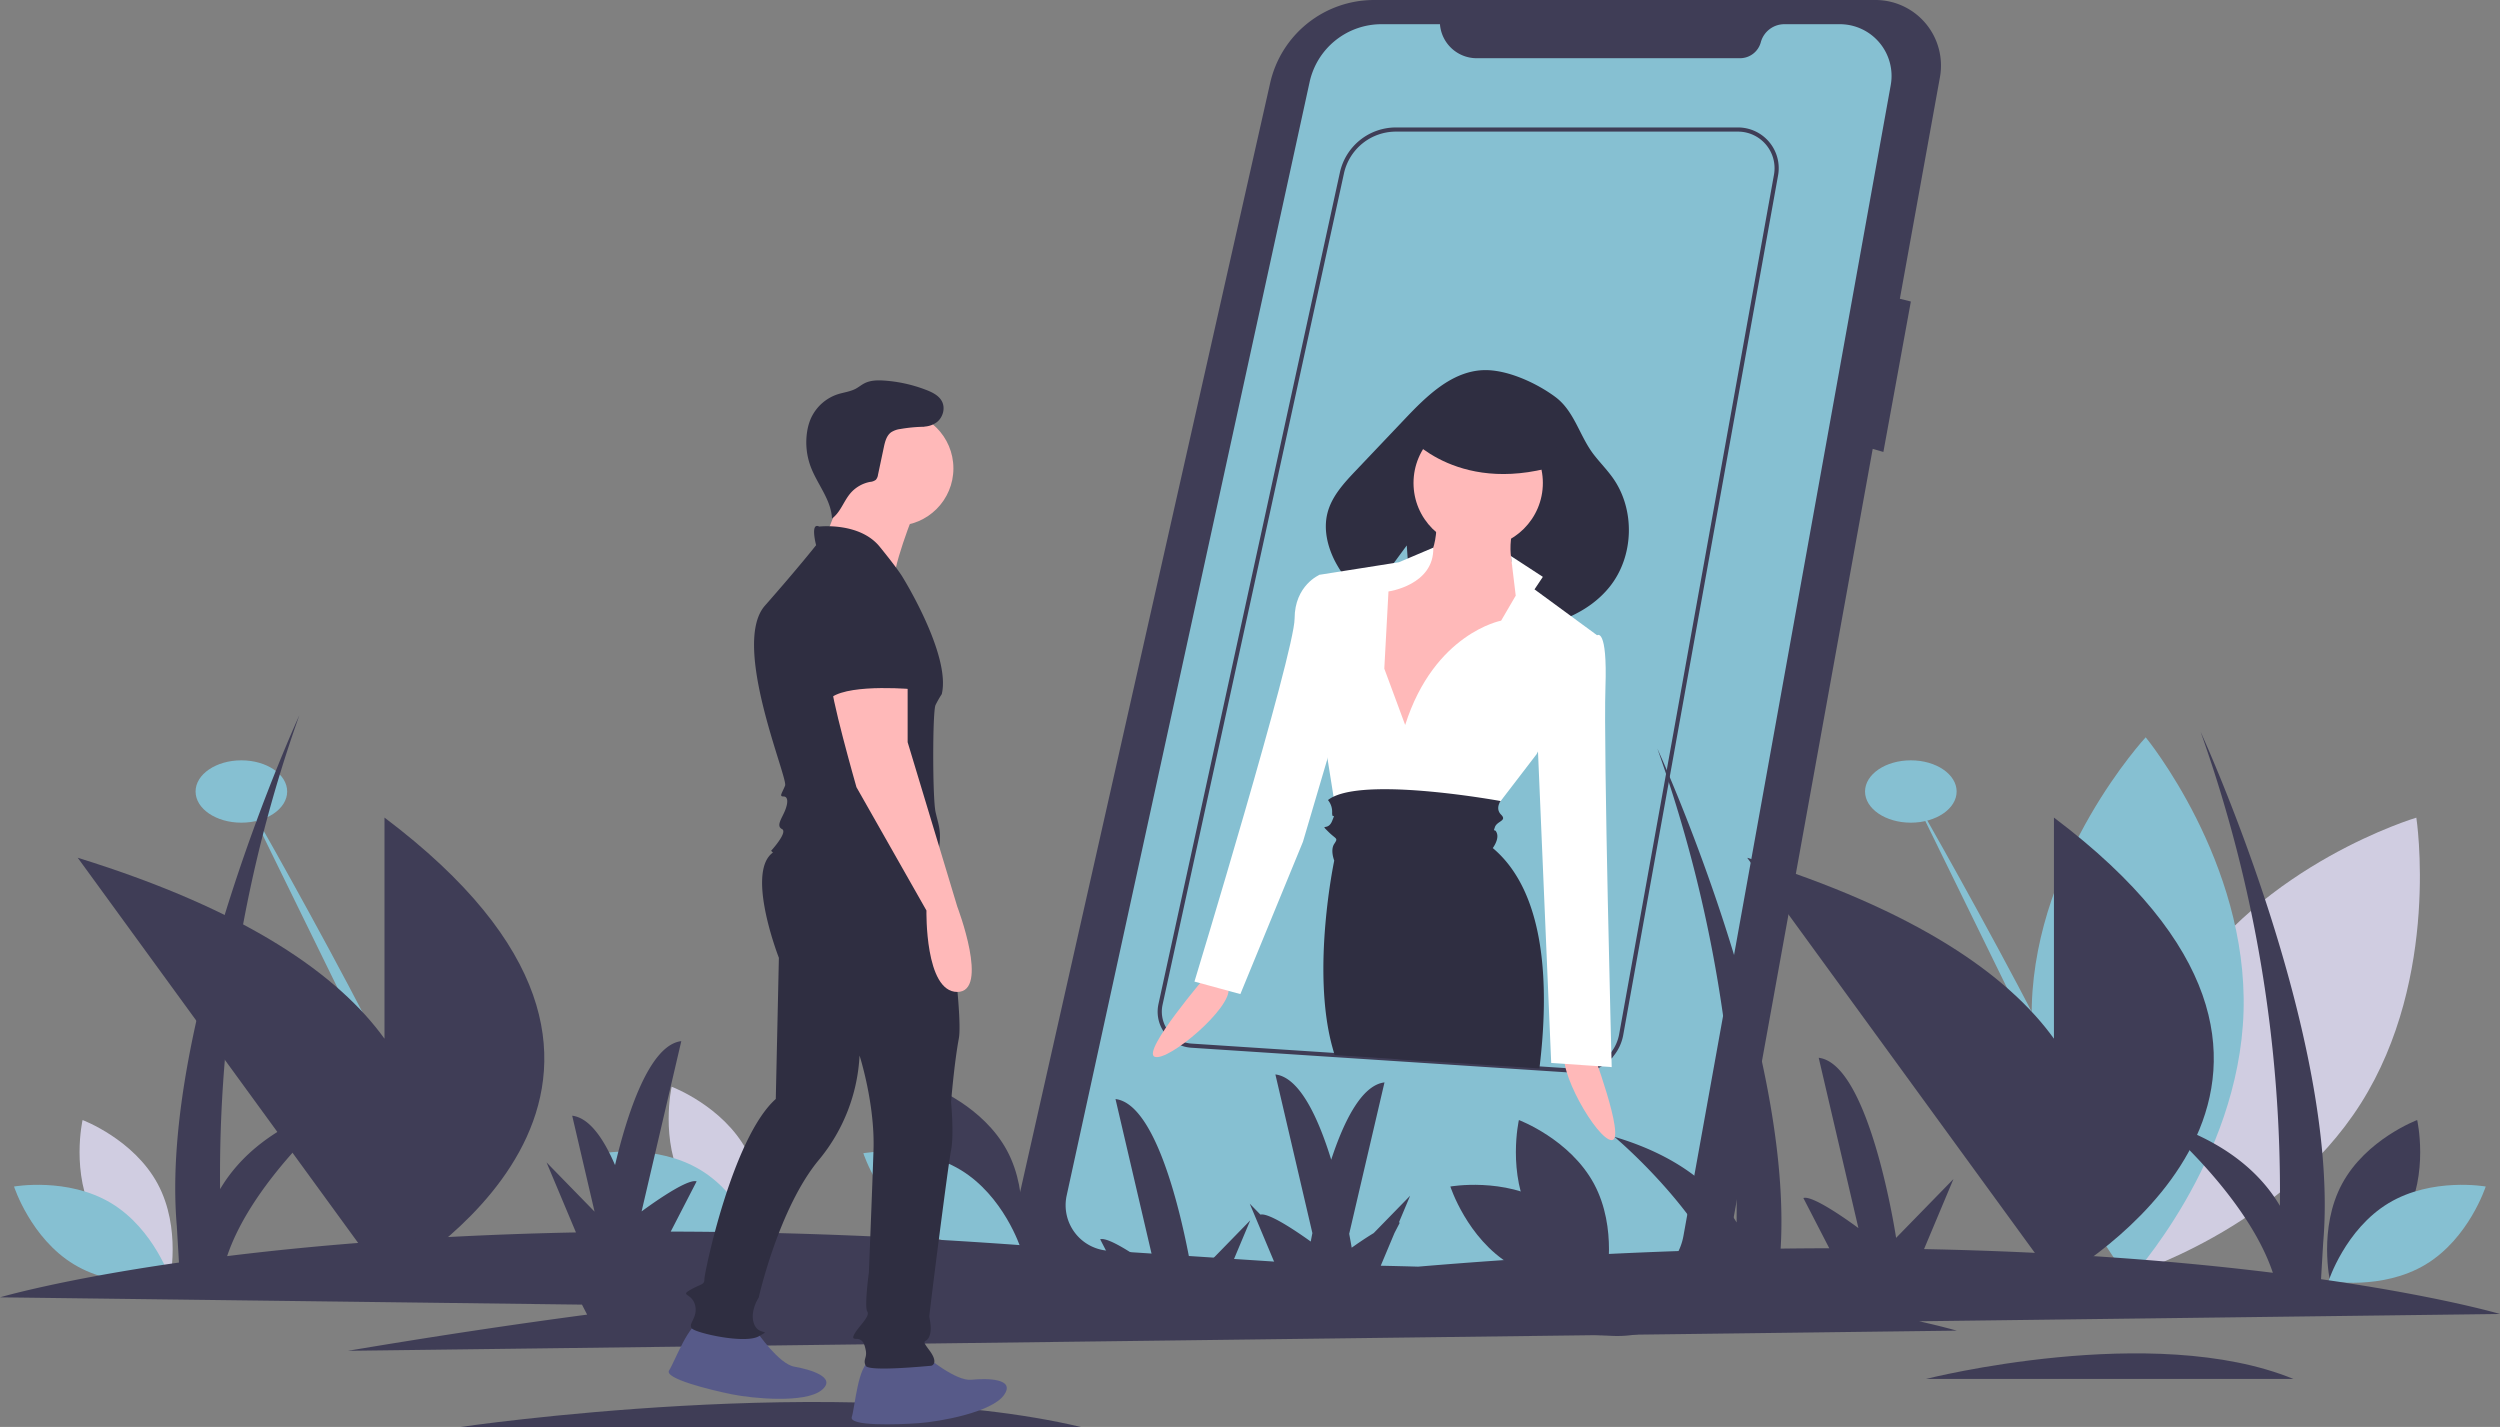 <svg id="b2757784-7f0f-40b7-8ac2-02a73d18cf5c" data-name="Layer 1" xmlns="http://www.w3.org/2000/svg" width="1200.983" height="685.505" viewBox="0 0 1200.983 685.505"><rect x="0" y="0" width="1200.983" height="685.505" fill="#808080" stroke="none"/><title>everywhere_together</title><path d="M900.193,107.249H659.577a51.15,51.15,0,0,0-49.898,39.901L488.101,686.416a41.34,41.34,0,0,0,38.294,50.382L773.749,748.986a54.615,54.615,0,0,0,56.43-44.827l68.967-381.268,5.131,1.466,13.196-72.265-5.281-1.32,19.251-106.426A31.493,31.493,0,0,0,900.193,107.249Z" transform="translate(0.491 -107.247)" fill="#3f3d56"/><path d="M691.254,118.874H663.167a35.349,35.349,0,0,0-34.536,27.813L511.932,681.555a21.903,21.903,0,0,0,19.967,26.525l246.554,16.159a28.367,28.367,0,0,0,29.773-23.277L907.806,148.124a24.846,24.846,0,0,0-24.452-29.25h-26.645a11.726,11.726,0,0,0-11.323,8.677v0a10.352,10.352,0,0,1-9.996,7.661H708.897a17.695,17.695,0,0,1-17.643-16.338Z" transform="translate(0.491 -107.247)" fill="#86c0d2"/><path d="M1047.635,582.907c-38.475,60.796-26.665,137.293-26.665,137.293s74.19-22.072,112.665-82.867,26.665-137.293,26.665-137.293S1086.11,522.112,1047.635,582.907Z" transform="translate(0.491 -107.247)" fill="#d0cde1"/><path d="M1077.297,593.16c-2.128,71.916-54.718,128.71-54.718,128.71s-49.14-59.804-47.013-131.72S1030.284,461.44,1030.284,461.44,1079.424,521.244,1077.297,593.16Z" transform="translate(0.491 -107.247)" fill="#86c0d2"/><ellipse cx="115.953" cy="380.233" rx="22" ry="14.975" fill="#86c0d2"/><path d="M115.461,487.481S219.96,669.048,217.21,695.253" transform="translate(0.491 -107.247)" fill="#86c0d2"/><path d="M184.21,500.006V606.219C162.321,575.889,118.661,544.658,36.846,519.306L184.21,721.722V723.26s.278-.15.797-.443l.251.345s.21-.281.587-.825C203.014,712.391,347.009,622.719,184.21,500.006Z" transform="translate(0.491 -107.247)" fill="#3f3d56"/><ellipse cx="917.953" cy="380.233" rx="22" ry="14.975" fill="#86c0d2"/><path d="M917.461,487.481s104.499,181.567,101.749,207.773" transform="translate(0.491 -107.247)" fill="#86c0d2"/><path d="M986.21,500.006V606.219C964.321,575.889,920.661,544.658,838.846,519.306L986.21,721.722V723.26s.278-.15.797-.443l.251.345s.21-.281.587-.825C1005.014,712.391,1149.009,622.719,986.21,500.006Z" transform="translate(0.491 -107.247)" fill="#3f3d56"/><path d="M44.941,692.259c11.55,21.42,36.063,30.615,36.063,30.615s5.787-25.533-5.763-46.953-36.063-30.615-36.063-30.615S33.391,670.839,44.941,692.259Z" transform="translate(0.491 -107.247)" fill="#d0cde1"/><path d="M52.88,685.212C73.732,697.757,81.763,722.676,81.763,722.676s-25.777,4.579-46.63-7.967S6.25,677.245,6.25,677.245,32.027,672.666,52.88,685.212Z" transform="translate(0.491 -107.247)" fill="#86c0d2"/><path d="M734.941,692.259c11.55,21.42,36.063,30.615,36.063,30.615s5.787-25.533-5.763-46.953-36.063-30.615-36.063-30.615S723.391,670.839,734.941,692.259Z" transform="translate(0.491 -107.247)" fill="#3f3d56"/><path d="M742.88,685.212c20.852,12.545,28.883,37.464,28.883,37.464s-25.777,4.579-46.63-7.967S696.25,677.245,696.25,677.245,722.027,672.666,742.88,685.212Z" transform="translate(0.491 -107.247)" fill="#3f3d56"/><path d="M452.941,676.259c11.55,21.42,36.063,30.615,36.063,30.615s5.787-25.533-5.763-46.953-36.063-30.615-36.063-30.615S441.391,654.839,452.941,676.259Z" transform="translate(0.491 -107.247)" fill="#3f3d56"/><path d="M460.88,669.212c20.852,12.545,28.883,37.464,28.883,37.464s-25.777,4.579-46.63-7.967S414.25,661.245,414.25,661.245,440.027,656.666,460.88,669.212Z" transform="translate(0.491 -107.247)" fill="#86c0d2"/><path d="M327.941,676.259c11.55,21.42,36.063,30.615,36.063,30.615s5.787-25.533-5.763-46.953-36.063-30.615-36.063-30.615S316.391,654.839,327.941,676.259Z" transform="translate(0.491 -107.247)" fill="#d0cde1"/><path d="M335.88,669.212c20.852,12.545,28.883,37.464,28.883,37.464s-25.777,4.579-46.63-7.967S289.25,661.245,289.25,661.245,315.027,656.666,335.88,669.212Z" transform="translate(0.491 -107.247)" fill="#86c0d2"/><path d="M1154.941,692.259c-11.55,21.42-36.063,30.615-36.063,30.615s-5.787-25.533,5.763-46.953,36.063-30.615,36.063-30.615S1166.491,670.839,1154.941,692.259Z" transform="translate(0.491 -107.247)" fill="#3f3d56"/><path d="M1147.002,685.212c-20.852,12.545-28.883,37.464-28.883,37.464s25.777,4.579,46.63-7.967,28.883-37.464,28.883-37.464S1167.855,672.666,1147.002,685.212Z" transform="translate(0.491 -107.247)" fill="#86c0d2"/><path d="M1200.491,738.477s-28.763-8.523-85.974-16.715l1.03-17.503c8.611-98.572-58.873-245.421-58.873-245.421a658.936,658.936,0,0,1,38.086,227.671c-8.949-15.17-26.075-31.441-58.723-41.151,0,0,42.751,35.741,55.335,73.321-43.14-5.333-99.031-10.011-167.568-11.382L937.93,673.664l-27.544,28.243s-12.535-83.537-37.188-86.51l19.077,81.814S870.739,681.07,865.837,682.773l12.442,24.123q-11.475.025-23.356.177c5.905-98.45-59.248-240.236-59.248-240.236a658.934,658.934,0,0,1,38.086,227.671c-8.949-15.17-26.075-31.441-58.723-41.151,0,0,29.394,24.575,46.61,54.396-43.29,1.199-90.268,3.722-140.911,7.985q-8.819-.258-17.931-.442l6.61-15.74,2.557-4.958a2.257,2.257,0,0,0-.436-.093l5.392-12.84-17.517,17.962c-3.936,2.386-7.885,5.103-10.56,7.003-.285-1.684-.685-3.953-1.201-6.671l16.96-72.736c-10.926,1.318-19.47,18.461-25.599,37.142-6.195-20.104-15.147-39.56-26.815-40.967L629.971,699.619c-.289,1.437-.553,2.796-.793,4.058-5.462-3.937-19.998-14.016-24.178-12.939l-5.12-5.25L612.239,714.916q-8.892.04-18.015.154-1.514-.168-3.027-.336l8.922-21.245-19.593,20.091q-4.785-.509-9.534-.999c-4.077-21.765-16.014-74.996-35.605-77.358l17.62,75.565q-4.373-.422-8.709-.826c-6.292-4.093-13.654-8.273-16.272-7.363l3.182,6.169c-78.453-6.951-148.297-9.738-209.488-9.871L334.163,674.773c-4.902-1.703-26.438,14.438-26.438,14.438l19.077-81.814c-15.331,1.849-25.974,34.851-31.832,59.547-5.507-12.801-12.372-22.732-20.583-23.722L285.135,689.315,262.07,665.664l14.124,33.632c-68.537,1.371-124.428,6.049-167.568,11.382,12.585-37.58,55.335-73.321,55.335-73.321-32.648,9.71-49.774,25.982-58.723,41.151a658.934,658.934,0,0,1,38.086-227.671S75.841,597.687,84.452,696.259l1.03,17.503C28.271,721.954-.491,730.477-.491,730.477l279.579,3.505,2.476,4.801q-55.159,7.32-114.891,17.382l772.819-9.687s-6.033-1.785-18.03-4.502Z" transform="translate(0.491 -107.247)" fill="#3f3d56"/><path d="M220.742,792.753s184-27,298,0" transform="translate(0.491 -107.247)" fill="#3f3d56"/><path d="M924.742,769.68s108.98-27.639,176.5,0" transform="translate(0.491 -107.247)" fill="#3f3d56"/><path d="M757.448,622.69q-.715,0-1.432-.046l-17.053-1.12L571.854,610.575a17.281,17.281,0,0,1-13.669-8.29,17.217,17.217,0,0,1-2.152-12.731L643.203,190.033a27.549,27.549,0,0,1,26.767-21.557h164.471a19.561,19.561,0,0,1,19.244,23.027L779.305,604.435a22.249,22.249,0,0,1-4.815,10.301l-.207.499-.216.001a22.282,22.282,0,0,1-6.457,5.01l-.121.057A22.236,22.236,0,0,1,757.448,622.69ZM669.97,170.477a25.538,25.538,0,0,0-24.812,19.983l-87.17,399.52a15.408,15.408,0,0,0,10.12,17.839,15.429,15.429,0,0,0,3.883.761l184.155,12.069a20.181,20.181,0,0,0,10.423-2.124l.114-.053a20.259,20.259,0,0,0,5.843-4.513l.325-.381a20.24,20.24,0,0,0,4.487-9.5l74.379-412.929.984.177-.984-.177a17.562,17.562,0,0,0-17.275-20.673Z" transform="translate(0.491 -107.247)" fill="#3f3d56"/><path d="M579.03,575.944s-31.382,36.598-24.786,38.987,37.391-23.761,35.411-33.006Z" transform="translate(0.491 -107.247)" fill="#ffb9b9"/><path d="M763.738,609.861s17.037,45.099,10.022,45.099-27.06-35.077-22.049-43.095Z" transform="translate(0.491 -107.247)" fill="#ffb9b9"/><path d="M774.339,336.879c-2.813-3.978-6.273-7.455-9.242-11.318-6.844-8.907-9.212-20.776-18.397-27.607-9.088-6.759-23.51-13.411-34.883-12.878-14.988.702-26.878,12.33-37.211,23.211q-11.844,12.472-23.688,24.944c-5.712,6.015-11.635,12.401-13.694,20.437-1.979,7.723-.048,16.02,3.575,23.122a56.276,56.276,0,0,0,15.477,18.476c7.929-10.918,19.038-25.994,19.038-25.994l2.586,37.5c13.434,4.452,27.864,5.327,42.021,4.343l4.193-15.375,4.401,14.524c16.918-2.243,33.913-8.084,44.386-21.286C784.479,374.381,785.094,352.091,774.339,336.879Z" transform="translate(0.491 -107.247)" fill="#2f2e41"/><circle cx="710.111" cy="232.018" r="31.068" fill="#ffb9b9"/><path d="M689.575,354.298s2.004,24.053-11.024,26.057-27.06,0-27.06,8.018,10.022,81.179,10.022,81.179l25.055-2.004,35.077-34.075,19.042-37.082s-23.051-10.022-13.029-40.088Z" transform="translate(0.491 -107.247)" fill="#ffb9b9"/><path d="M674.542,455.521,664.52,428.461l2.004-37.082s22.005-3.007,21.526-21.046L671.535,377.349l-38.084,6.013v35.077S620.423,439.486,635.456,460.532l7.015,44.097,72.159-5.011L737.681,469.552l29.064-57.126-30.066-22.049,4.009-6.013-15.336-10.001,2.307,19.021-7.015,12.026S688.573,411.424,674.542,455.521Z" transform="translate(0.491 -107.247)" fill="#fff"/><path d="M639.465,385.367l-6.013-2.004s-12.026,5.011-12.026,21.046-48.106,174.384-48.106,174.384l22.049,6.013,30.066-73.161L643.474,450.51Z" transform="translate(0.491 -107.247)" fill="#fff"/><path d="M758.727,412.426H766.745s5.011-4.009,4.009,25.055,3.007,182.401,3.007,182.401l-29.064-2.004L737.681,452.514Z" transform="translate(0.491 -107.247)" fill="#fff"/><path d="M739.03,620.527l-54.77-3.59-13.31-.87-30.31-1.99c-.46-1.63-.86-3.04-1.18-4.22-10.02-37.08,1.01-89.19,1.01-89.19s-2.01-5.01,0-8.02c2-3.01,1-2-3.01-6.01s0,0,2-5.01c2.01-5.02,0,0,0-4.01a8.815,8.815,0,0,0-2-6.02,13.37,13.37,0,0,1,2.68-1.64c19.07-9.14,80.28,2.11,80.28,2.11s-.04.05-.11.15c-.48.7-2.3,3.76.33,6.4,3.01,3.01-2,3.01-3,6.01-1.01,3.01,0,0,1,3.01s-2.01,7.01-2.01,7.01C742.43,536.327,743.79,581.657,739.03,620.527Z" transform="translate(0.491 -107.247)" fill="#2f2e41"/><path d="M684.26,616.937l-13.31-.87c2.26-10.27,3.59-16.23,3.59-16.23Z" transform="translate(0.491 -107.247)" fill="#2f2e41"/><path d="M676.045,316.716s25.055,30.066,75.165,13.029l-14.031-25.055L704.107,294.667Z" transform="translate(0.491 -107.247)" fill="#2f2e41"/><path d="M444.476,758.893s14.159,11.923,21.611,11.178,21.611-.745,15.649,7.452-30.554,12.669-40.987,13.414-33.535,1.49-32.044-2.981,2.981-25.337,8.943-26.828S444.476,758.893,444.476,758.893Z" transform="translate(0.491 -107.247)" fill="#575a89"/><path d="M363.211,747.186s10.434,15.29,17.812,16.575,21.016,5.09,13.071,11.384-32.834,3.991-43.084,1.905-32.701-7.577-30.064-11.483,9.681-23.604,15.824-23.437S363.211,747.186,363.211,747.186Z" transform="translate(0.491 -107.247)" fill="#575a89"/><path d="M452.771,528.517s9.591,65.684,7.355,77.607-3.726,30.554-3.726,30.554,1.49,15.649,0,23.102-10.433,78.247-10.433,79.738,1.49,5.962,0,9.688-4.471.745,0,6.707,1.49,7.452.745,7.452-29.809,2.981-31.299,0,.745-3.726,0-7.452-1.49-4.471-2.981-5.216-4.471.745-2.236-2.981,7.452-8.197,5.962-10.433.745-18.63.745-18.63,1.49-36.515,2.236-58.872-6.707-45.458-6.707-45.458a85.264,85.264,0,0,1-19.376,49.929c-19.376,23.102-29.063,66.324-29.063,66.324s-4.471,6.707-2.236,12.669,8.943,2.236,2.236,5.962-29.809-1.49-32.044-3.726,2.981-5.216,1.49-11.178-7.452-4.471-2.236-7.452,6.707-2.236,6.707-5.216,13.414-67.814,34.28-86.445l1.49-67.814s-18.63-47.694.745-52.165S452.771,528.517,452.771,528.517Z" transform="translate(0.491 -107.247)" fill="#2f2e41"/><path d="M439.26,352.006s-12.669,31.299-9.688,35.77-36.515-14.904-36.515-14.904,12.669-31.299,12.669-35.025S439.26,352.006,439.26,352.006Z" transform="translate(0.491 -107.247)" fill="#ffb9b9"/><circle cx="430.436" cy="225.011" r="27.573" fill="#ffb9b9"/><path d="M393.057,360.204s19.376-2.236,29.063,9.688,11.178,14.904,11.178,14.904,23.102,37.261,18.63,55.891a53.906,53.906,0,0,0-2.981,5.216c-1.49,2.981-1.49,44.713,0,51.42s2.981,8.943,1.49,18.63,11.923,25.337-3.726,28.318-27.573.745-32.789-5.962-.745-11.178-17.14-11.178-26.828-11.178-26.828-11.178,8.197-8.943,5.216-10.433,0-5.216,1.49-8.943,1.49-6.707-.745-6.707-.745-1.49.745-5.216-26.082-67.814-9.688-86.445,24.592-29.063,24.592-29.063S388.585,357.968,393.057,360.204Z" transform="translate(0.491 -107.247)" fill="#2f2e41"/><path d="M435.534,430.999v32.789L459.381,542.781s15.649,40.987,0,40.987-14.811-39.12-14.811-39.12L410.942,485.4s-13.414-46.948-11.923-50.675S435.534,430.999,435.534,430.999Z" transform="translate(0.491 -107.247)" fill="#ffb9b9"/><path d="M422.865,382.56s22.356,8.943,16.395,32.789,0,23.102,0,23.102-30.554-2.981-40.242,3.726l-2.236-8.943S387.84,381.815,422.865,382.56Z" transform="translate(0.491 -107.247)" fill="#2f2e41"/><path d="M439.36,311.559a11.001,11.001,0,0,0,10.334-1.608c2.809-2.314,4-6.585,2.348-9.828-1.427-2.8-4.479-4.337-7.406-5.482a68.83,68.83,0,0,0-20.171-4.555c-3.297-.234-6.759-.197-9.701,1.309-1.456.745-2.72,1.821-4.162,2.592-2.651,1.419-5.735,1.735-8.6,2.648A21.526,21.526,0,0,0,388.848,308.728a25.939,25.939,0,0,0-1.62,6.003,33.435,33.435,0,0,0,1.739,16.738c3.177,8.458,9.839,15.852,10.215,24.879,4.078-2.959,5.59-8.299,8.858-12.133a16.503,16.503,0,0,1,9.419-5.463,5.246,5.246,0,0,0,2.808-1.024,4.52,4.52,0,0,0,1.025-2.392l2.79-13.174c.568-2.681,1.285-5.604,3.489-7.234a10.558,10.558,0,0,1,4.548-1.602,71.339,71.339,0,0,1,11.65-1.062" transform="translate(0.491 -107.247)" fill="#2f2e41"/></svg>